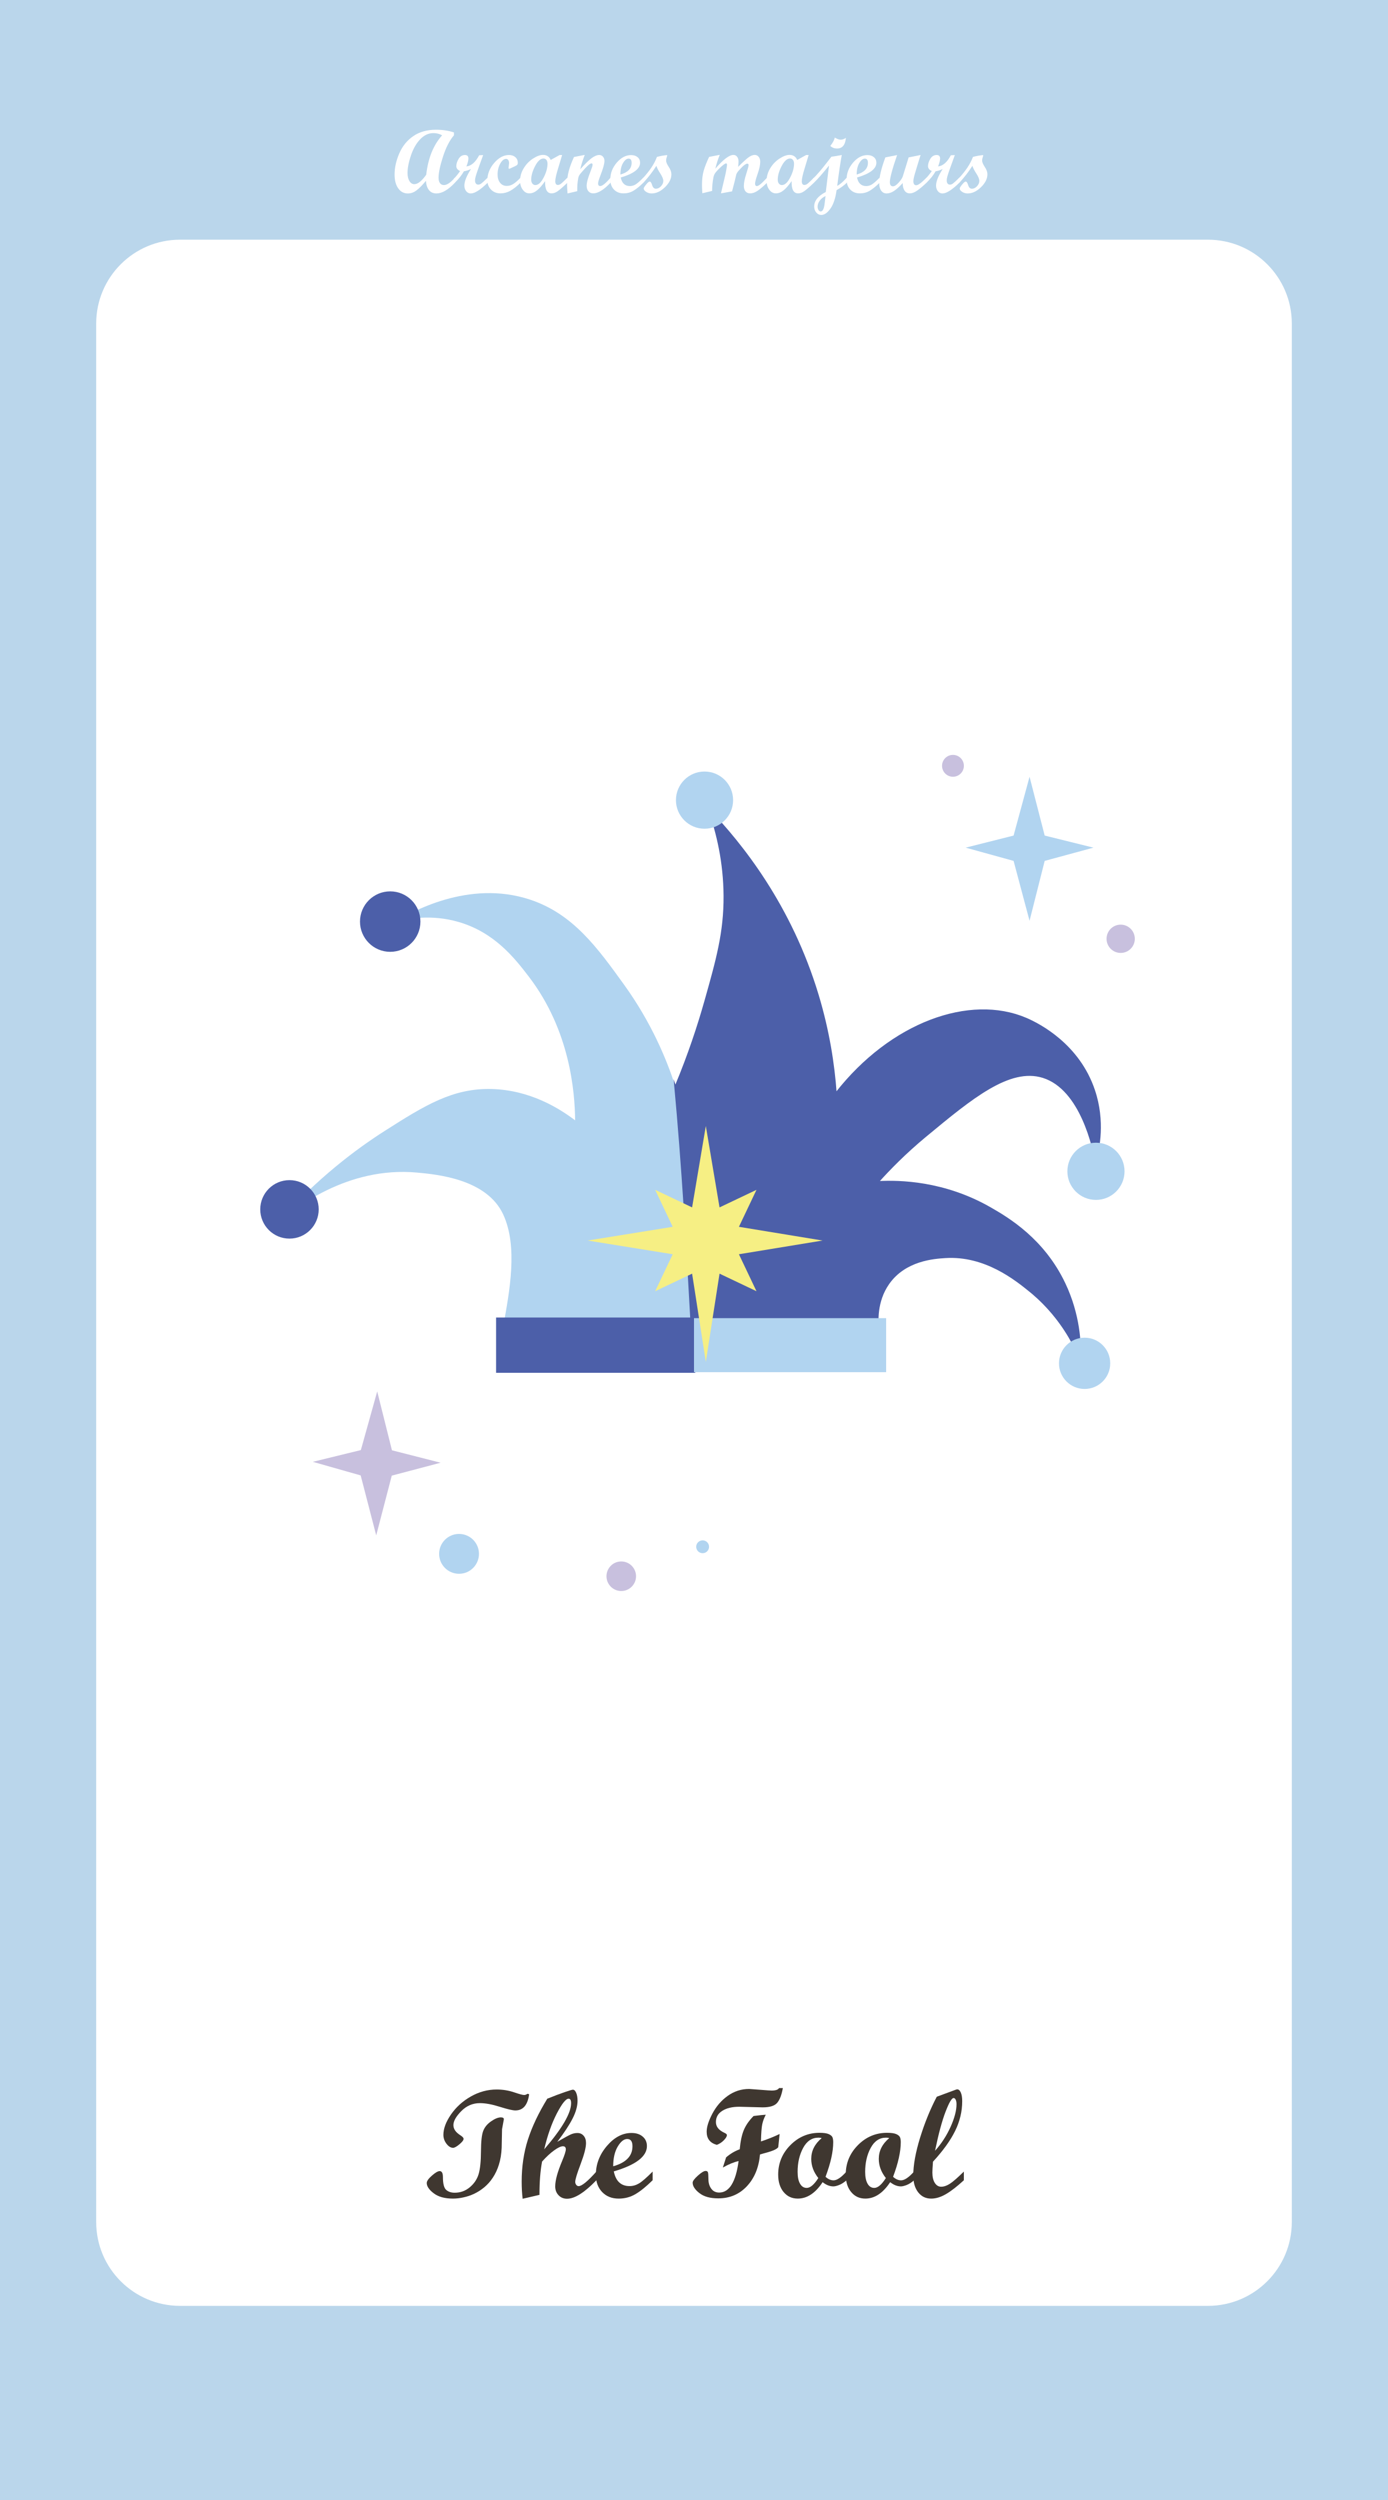 <?xml version="1.0" encoding="UTF-8"?><svg xmlns="http://www.w3.org/2000/svg" viewBox="0 0 1080 1944"><defs><style>.cls-1{fill:#fff;}.cls-2{fill:#4c5fa9;stroke:#4c5fa9;stroke-miterlimit:10;}.cls-3{fill:#f6ef84;}.cls-4{fill:#3f3730;}.cls-5{fill:#bad6eb;}.cls-6{fill:#c8c0de;}.cls-7{fill:#b1d4f0;}</style></defs><g id="_배경"><g><rect class="cls-5" width="1080" height="1944"/><path class="cls-1" d="M140.05,186.39H939.95c35.99,0,65.21,29.22,65.21,65.21V1727.82c0,35.99-29.22,65.21-65.21,65.21H140.05c-35.99,0-65.21-29.22-65.21-65.21V251.6c0-35.99,29.22-65.21,65.21-65.21Z"/><g><path class="cls-4" d="M389.76,1646.47c1.52,0,2.29,.49,2.29,1.46l-1.41,7.79-.29,14.47c-.2,4.73-.92,9.08-2.17,13.07-1.13,3.71-2.72,7.09-4.75,10.14-1.84,2.81-4.04,5.29-6.62,7.44-2.38,1.99-5,3.67-7.85,5.04-2.66,1.25-5.45,2.19-8.38,2.81-2.7,.62-5.41,.94-8.14,.94-6.37,0-11.36-1.38-14.97-4.13-3.61-2.75-5.42-5.42-5.42-8,0-1.48,1.34-3.4,4.01-5.74,2.67-2.34,4.7-3.52,6.06-3.52,1.68,0,2.52,1.56,2.52,4.69,0,5.08,.83,8.37,2.49,9.87,1.66,1.5,3.88,2.26,6.65,2.26,4.49,0,8.43-1.43,11.81-4.28,3.38-2.85,5.65-6.26,6.83-10.22,1.17-3.96,1.78-9.81,1.82-17.55,.04-7.73,.62-13.06,1.73-15.97,1.11-2.91,3.15-5.4,6.12-7.47,2.97-2.07,5.53-3.11,7.68-3.11Zm21.97-17.99c-1.13,8.4-4.71,12.6-10.72,12.6-2.11,0-6.15-.95-12.13-2.84-5.98-1.89-11.13-2.84-15.47-2.84-5.59,0-10.42,2.07-14.5,6.22-4.08,4.15-6.12,7.77-6.12,10.86s1.88,5.69,5.62,8.04c1.52,.98,2.29,1.86,2.29,2.64,0,1.06-1.08,2.48-3.25,4.28s-3.8,2.7-4.89,2.7c-1.84,0-3.55-1.05-5.16-3.16-1.6-2.11-2.4-4.41-2.4-6.91,0-4.84,1.97-10.13,5.92-15.85,3.95-5.72,9.1-10.39,15.47-14,6.37-3.61,13.05-5.42,20.04-5.42,4.73,0,9.2,.71,13.42,2.14,4.22,1.43,6.86,2.14,7.91,2.14,.94,0,1.74-.27,2.4-.82l.35-.12,1.23,.35Z"/><path class="cls-4" d="M464.06,1695.34c-9.26,9.61-16.88,14.41-22.85,14.41-2.66,0-4.85-.91-6.59-2.72-1.74-1.82-2.61-4.11-2.61-6.88,0-4.69,1.8-11.29,5.39-19.8,1.91-4.61,2.87-7.62,2.87-9.02,0-1.6-.76-2.4-2.29-2.4s-3.83,1.06-6.8,3.19c-2.97,2.13-6.09,5.03-9.38,8.7-1.37,7.19-2.05,15.82-2.05,25.9l-13.07,3.05c-.51-4.1-.76-8.55-.76-13.36,0-11.64,1.6-22.48,4.8-32.52,3.2-10.04,8.24-20.68,15.12-31.93,5.12-2.07,9.58-3.76,13.39-5.07,3.81-1.31,5.99-1.96,6.53-1.96,1.02,0,1.88,.82,2.58,2.46s1.05,3.69,1.05,6.15c0,4.14-1.27,8.72-3.81,13.74-2.54,5.02-6.52,11.08-11.95,18.19,5.2-3.01,8.66-4.9,10.38-5.68,1.72-.78,3.48-1.17,5.28-1.17,1.99,0,3.61,.71,4.84,2.14s1.85,3.31,1.85,5.66c0,3.52-1.4,8.97-4.2,16.35-2.8,7.38-4.2,12.01-4.2,13.88,0,.86,.26,1.62,.79,2.29s1.14,1,1.84,1c2.5,0,7.11-3.77,13.82-11.31v6.74Zm-40.61-24.02c13.95-16.21,20.92-28.16,20.92-35.86,0-2.34-.64-3.52-1.93-3.52-2.15,0-5.21,3.85-9.2,11.54-3.98,7.7-7.25,16.97-9.79,27.83Z"/><path class="cls-4" d="M507.83,1695.34c-4.96,4.88-9.41,8.49-13.36,10.81-3.95,2.32-8.3,3.49-13.07,3.49-5.31,0-9.6-1.7-12.86-5.1-3.26-3.4-4.89-7.87-4.89-13.42,0-8.28,2.87-15.77,8.61-22.47,5.74-6.7,12.11-10.05,19.1-10.05,3.63,0,6.54,.94,8.73,2.81,2.19,1.88,3.28,4.34,3.28,7.38,0,8.09-8.59,14.65-25.78,19.69,1.56,7.62,5.64,11.43,12.25,11.43,2.58,0,5.04-.69,7.38-2.08,2.34-1.39,5.88-4.46,10.61-9.23v6.74Zm-30.7-10.84c10-2.81,15-8.01,15-15.59,0-3.75-1.37-5.62-4.1-5.62-2.58,0-5.04,1.96-7.38,5.89s-3.52,9.03-3.52,15.32Z"/><path class="cls-4" d="M606.62,1659.42l-1.06,10.25c-.63,.86-1.92,1.69-3.87,2.49-1.96,.8-5.4,1.84-10.33,3.13-.93,10.24-4.34,18.49-10.24,24.76-5.9,6.27-13.32,9.4-22.26,9.4-6.29,0-11.18-1.37-14.67-4.1-3.5-2.73-5.24-5.43-5.24-8.09,0-1.25,1.36-3.08,4.07-5.51,2.71-2.42,4.72-3.63,6.01-3.63,.98,0,1.58,.36,1.82,1.08,.23,.72,.36,2.54,.38,5.45,.02,2.91,.76,5.35,2.23,7.32,1.46,1.97,3.51,2.96,6.12,2.96,7.89,0,12.93-8.16,15.12-24.49-3.59,.78-7.68,2.46-12.25,5.04l2.52-7.91c3.32-2.85,6.85-4.94,10.59-6.27,.59-6.29,1.66-11.29,3.21-15,1.54-3.71,4.07-7.34,7.58-10.9,4.65-.59,7.81-.92,9.49-1-1.33,2.58-2.25,5.08-2.75,7.5-.51,2.42-.84,6.86-1,13.3,5.12-1.68,9.97-3.62,14.54-5.81Zm2.52-35.74c-.94,5.27-2.4,9.09-4.39,11.46-1.99,2.36-5.76,3.54-11.31,3.54l-18.28-.47c-5.39,0-9.76,1.05-13.1,3.13-3.34,2.09-5.01,5.01-5.01,8.76,0,3.52,2.13,6.27,6.39,8.26,1.44,.67,2.17,1.27,2.17,1.82,0,1.09-.79,2.45-2.37,4.07-1.58,1.62-3.41,2.82-5.48,3.6-5.27-1.44-7.91-4.84-7.91-10.2,0-3.75,1.48-8.45,4.45-14.09,2.97-5.64,6.95-10.25,11.95-13.83,5-3.57,10.55-5.36,16.64-5.36,.51,0,3.29,.21,8.35,.62,5.06,.41,8.12,.62,9.17,.62,3.16,0,5.08-.64,5.74-1.93h2.99Z"/><path class="cls-4" d="M658.71,1695.34c-1.99,1.76-3.93,3-5.8,3.72-1.88,.72-3.36,1.08-4.45,1.08-2.81,0-5.61-1.09-8.38-3.28-5.62,8.52-12.07,12.77-19.34,12.77-4.53,0-8.2-1.7-11.02-5.1s-4.22-7.91-4.22-13.54c0-8.91,3.16-16.55,9.49-22.94s13.89-9.58,22.68-9.58c3.32,0,5.75,.36,7.29,1.08,1.54,.72,2.49,1.57,2.84,2.55,.35,.98,.53,2.21,.53,3.69,0,7.3-1.99,16.27-5.98,26.89,1.99,1.84,4.08,2.75,6.27,2.75,2.62,0,5.98-2.29,10.08-6.86v6.74Zm-19.34-32.75c-.59-.23-1.43-.35-2.52-.35-5.08,0-9.05,2.66-11.92,7.97-2.87,5.31-4.31,11.52-4.31,18.63,0,3.95,.62,7.01,1.88,9.2,1.25,2.19,2.99,3.28,5.21,3.28,2.77,0,5.78-2.56,9.02-7.68-3.67-4.61-5.51-9.57-5.51-14.88,0-6.25,2.71-11.64,8.14-16.17Z"/><path class="cls-4" d="M711.27,1695.34c-1.99,1.76-3.93,3-5.8,3.72-1.88,.72-3.36,1.08-4.45,1.08-2.81,0-5.61-1.09-8.38-3.28-5.62,8.52-12.07,12.77-19.34,12.77-4.53,0-8.2-1.7-11.02-5.1s-4.22-7.91-4.22-13.54c0-8.91,3.16-16.55,9.49-22.94s13.89-9.58,22.68-9.58c3.32,0,5.75,.36,7.29,1.08,1.54,.72,2.49,1.57,2.84,2.55,.35,.98,.53,2.21,.53,3.69,0,7.3-1.99,16.27-5.98,26.89,1.99,1.84,4.08,2.75,6.27,2.75,2.62,0,5.98-2.29,10.08-6.86v6.74Zm-19.34-32.75c-.59-.23-1.43-.35-2.52-.35-5.08,0-9.05,2.66-11.92,7.97-2.87,5.31-4.31,11.52-4.31,18.63,0,3.95,.62,7.01,1.88,9.2,1.25,2.19,2.99,3.28,5.21,3.28,2.77,0,5.78-2.56,9.02-7.68-3.67-4.61-5.51-9.57-5.51-14.88,0-6.25,2.71-11.64,8.14-16.17Z"/><path class="cls-4" d="M750,1695.34c-5.31,4.88-9.97,8.49-13.97,10.81-4,2.32-7.82,3.49-11.46,3.49-4.18,0-7.55-1.62-10.11-4.86-2.56-3.24-3.84-7.6-3.84-13.07,0-8.2,1.78-18.05,5.33-29.53,3.55-11.48,7.87-22.07,12.95-31.76l14.88-5.51c.47-.16,.82-.23,1.05-.23,1.13,0,2.06,.83,2.78,2.49,.72,1.66,1.08,3.9,1.08,6.71,0,7.97-1.84,15.68-5.51,23.14-3.67,7.46-9.41,15.43-17.23,23.91-.31,4.06-.47,6.86-.47,8.38,0,3.4,.62,6.09,1.88,8.09,1.25,1.99,2.91,2.99,4.98,2.99s4.36-.76,6.74-2.29c2.38-1.52,6.01-4.69,10.9-9.49v6.74Zm-22.44-22.91c4.96-5.52,8.98-11.7,12.07-18.54,3.08-6.85,4.63-12.73,4.63-17.66,0-1.45-.21-2.61-.64-3.49-.43-.88-.98-1.32-1.64-1.32-1.45,0-3.54,3.6-6.3,10.8s-5.46,17.27-8.12,30.22Z"/></g><g><path class="cls-1" d="M353.98,142.06c-5.24,5.58-10.05,8.37-14.42,8.37-2.42,0-4.33-.85-5.74-2.56s-2.2-4.15-2.36-7.31c-2.76,3.35-5.2,5.83-7.33,7.45-2.13,1.62-4.4,2.43-6.82,2.43-3.1,0-5.59-1.34-7.47-4.02-1.88-2.68-2.82-6.25-2.82-10.71,0-5.33,1.23-10.83,3.69-16.49s6.11-10.13,10.94-13.42,10.69-4.92,17.57-4.92c5.15,0,9.81,.7,13.98,2.09v2.26c-3.4,3.96-6.24,9.51-8.53,16.64-2.29,7.13-3.44,12.57-3.44,16.3,0,1.82,.37,3.24,1.11,4.24,.74,1,1.77,1.5,3.09,1.5,2.37,0,5.22-1.93,8.54-5.78v3.93Zm-9.95-36.85c-2.1-1.14-4.35-1.71-6.77-1.71-3.81,0-7.24,1.59-10.29,4.77s-5.46,7.39-7.23,12.63c-1.77,5.24-2.65,9.79-2.65,13.64,0,2.57,.5,4.67,1.49,6.27,.99,1.61,2.26,2.41,3.81,2.41,2.69,0,5.78-2.45,9.26-7.35,1.44-12.85,5.56-23.07,12.37-30.66Z"/><path class="cls-1" d="M379.51,142.03c-5.72,5.61-10.13,8.41-13.23,8.41-1.39,0-2.56-.59-3.52-1.76s-1.44-2.63-1.44-4.36c0-3.21,1.72-7.52,5.16-12.92-1.69,.87-3.53,1.47-5.54,1.81-1.48,2.73-3.8,5.67-6.97,8.82h-.79v-3.08c1.78-1.85,3.38-3.83,4.82-5.95-1.96-.87-2.94-2.15-2.94-3.86s.6-3.63,1.79-5.62c1.2-1.99,2.84-2.99,4.94-2.99,1.78,0,2.67,.91,2.67,2.73,0,1.44-.51,3.49-1.54,6.15,3.78-.41,7.09-3.3,9.91-8.68l3.11-.14-3.18,8.75c-1.32,3.69-2.18,6.2-2.56,7.54-.39,1.33-.58,2.51-.58,3.54,0,.96,.22,1.72,.67,2.29,.44,.57,1.04,.86,1.79,.86,.82,0,1.61-.28,2.36-.84s2.44-2.1,5.06-4.63v3.93Z"/><path class="cls-1" d="M405.08,142.03c-2.92,2.87-5.59,4.98-8.02,6.32-2.43,1.34-4.96,2.02-7.61,2.02-2.96,0-5.41-.96-7.33-2.89-1.93-1.92-2.89-4.37-2.89-7.33,0-4.85,1.77-9.34,5.31-13.45,3.54-4.11,7.38-6.17,11.5-6.17,2.03,0,3.68,.56,4.96,1.69s1.91,2.59,1.91,4.39c0,.64-.12,1.12-.36,1.44-.24,.32-.69,.64-1.35,.96l-3.96,1.88c-.48,.23-.83,.34-1.06,.34-.32,0-.48-.23-.48-.68,0-.18,.07-.78,.21-1.79,.14-1.01,.21-1.63,.21-1.86,0-1-.21-1.81-.63-2.43s-.99-.92-1.69-.92c-1.66,0-3.19,1.23-4.56,3.69-1.38,2.46-2.07,5.26-2.07,8.41,0,2.71,.65,4.88,1.95,6.49,1.3,1.62,3.03,2.43,5.2,2.43,1.85,0,3.58-.53,5.21-1.59s3.48-2.68,5.55-4.87v3.93Z"/><path class="cls-1" d="M441.58,142.03c-3.65,3.46-6.26,5.72-7.83,6.77-1.57,1.05-3.08,1.57-4.51,1.57-3.6,0-5.3-3.18-5.09-9.54-2.28,3.26-4.38,5.66-6.31,7.21-1.93,1.55-3.91,2.32-5.96,2.32s-3.71-.94-5.11-2.82c-1.4-1.88-2.1-4.19-2.1-6.92,0-3.42,.94-6.68,2.82-9.78,1.88-3.1,4.29-5.61,7.23-7.52s5.54-2.87,7.79-2.87c2.85,0,4.84,1.31,5.98,3.93l6.99-3.86h1.92l-3.02,10.01c-1.55,5.04-2.33,8.49-2.33,10.36,0,1.96,.69,2.94,2.08,2.94,.89,0,1.87-.47,2.94-1.42,1.07-.95,2.57-2.39,4.51-4.32v3.93Zm-25.02,1.88c2.28,0,4.43-1.94,6.44-5.83,2.02-3.88,3.02-7.47,3.02-10.75,0-1.28-.29-2.27-.85-2.99-.57-.72-1.33-1.08-2.29-1.08-2.28,0-4.44,1.94-6.48,5.81-2.04,3.87-3.06,7.44-3.06,10.7,0,1.23,.3,2.23,.91,2.99,.6,.76,1.37,1.15,2.31,1.15Z"/><path class="cls-1" d="M475.11,142.03c-5.26,5.56-9.78,8.34-13.54,8.34-1.53,0-2.76-.54-3.69-1.61-.93-1.07-1.4-2.51-1.4-4.31,0-2.44,1-6.16,3.01-11.18,1.07-2.69,1.61-4.4,1.61-5.13s-.29-1.09-.85-1.09c-.32,0-.74,.16-1.27,.48-.48,.32-1.04,.76-1.67,1.33-.57,.52-1.21,1.16-1.91,1.91-.62,.64-1.28,1.37-1.98,2.19l-1.91,2.22c-.84,1.03-1.37,2.11-1.57,3.25-.34,1.94-.57,3.71-.68,5.33-.07,1.21-.1,2.84-.1,4.89l-7.55,1.78c-.25-3.08-.38-5.37-.38-6.87,0-3.67,.43-7.14,1.28-10.43,.86-3.28,2.23-6.97,4.12-11.07l8.34-1.61c-1.75,4.72-2.9,8.43-3.45,11.14,3.73-4.17,6.7-7.06,8.89-8.67,2.19-1.61,4.14-2.41,5.85-2.41,1.16,0,2.13,.44,2.9,1.31,.77,.88,1.16,1.97,1.16,3.29,0,2.18-.98,5.78-2.94,10.8-1.34,3.44-2.02,5.68-2.02,6.7,0,1.37,.56,2.06,1.68,2.06,1.67,0,4.36-2.2,8.09-6.6v3.93Z"/><path class="cls-1" d="M500.64,142.03c-2.89,2.85-5.49,4.95-7.79,6.31-2.3,1.36-4.84,2.03-7.62,2.03-3.1,0-5.6-.99-7.5-2.97s-2.85-4.59-2.85-7.83c0-4.83,1.67-9.2,5.02-13.11s7.06-5.86,11.14-5.86c2.12,0,3.82,.55,5.09,1.64,1.28,1.09,1.91,2.53,1.91,4.31,0,4.72-5.01,8.54-15.04,11.48,.91,4.44,3.29,6.66,7.14,6.66,1.5,0,2.94-.4,4.31-1.21s3.43-2.6,6.19-5.38v3.93Zm-17.91-6.32c5.83-1.64,8.75-4.67,8.75-9.09,0-2.19-.8-3.28-2.39-3.28-1.5,0-2.94,1.14-4.31,3.43s-2.05,5.27-2.05,8.94Z"/><path class="cls-1" d="M511.17,122c1.57-.41,3.15-.75,4.75-1.01s2.55-.39,2.87-.39c.23,0,.34,.09,.34,.27,0,.34-.09,.69-.27,1.06-.37,1.05-.55,2.05-.55,3.01,0,1.18,.69,2.8,2.05,4.85s2.05,3.96,2.05,5.71c0,3.49-1.67,6.85-5.01,10.08-3.34,3.24-6.8,4.85-10.38,4.85-1.55,0-2.96-.41-4.24-1.23s-1.91-1.7-1.91-2.63c0-.55,.63-1.58,1.9-3.11,1.26-1.53,2.17-2.29,2.72-2.29,.73,0,1.38,.93,1.95,2.8,.57,1.87,1.55,2.8,2.94,2.8s2.7-.64,3.91-1.93,1.83-2.67,1.83-4.15c0-1.44-.77-3.35-2.32-5.74-1.55-2.39-2.58-4.4-3.08-6.01-2.64,4.26-5.99,8.62-10.05,13.09h-.79v-3.08c5.58-5.95,9.34-11.6,11.28-16.95Z"/><path class="cls-1" d="M596.89,142.03c-2.85,2.78-5.29,4.87-7.31,6.26-2.03,1.39-4,2.08-5.91,2.08-1.5,0-2.7-.52-3.57-1.55s-1.31-2.43-1.31-4.19c0-2.46,.62-5.58,1.85-9.37,1.23-3.78,1.85-6.08,1.85-6.9,0-.73-.38-1.09-1.13-1.09-.23,0-.5,.08-.82,.24-.34,.16-.73,.39-1.16,.68-.43,.32-.9,.71-1.4,1.16-.5,.46-1.03,.98-1.57,1.57-.59,.59-1.18,1.24-1.78,1.95-1,1.18-1.59,2.18-1.78,2.97l-1.14,4.89-2.07,8.07-8.66,1.57,3.32-14.08c.25-1.03,.55-2.53,.89-4.51s.51-3.17,.51-3.55c0-.77-.26-1.16-.79-1.16-.16,0-.39,.08-.68,.24-.34,.16-.73,.4-1.16,.72-.5,.37-1.04,.8-1.61,1.3-.62,.55-1.28,1.17-1.98,1.88-.75,.75-1.53,1.58-2.32,2.49-1.09,1.23-1.78,2.67-2.05,4.31-.37,1.96-.62,3.71-.75,5.26-.16,1.55-.25,3.28-.27,5.2l-7.59,1.81c-.18-2.62-.27-4.81-.27-6.56,0-4.17,.43-7.8,1.3-10.89s2.28-6.69,4.24-10.82l8.27-1.61c-1.48,3.71-2.63,7.3-3.45,10.77,6.13-7.13,10.82-10.7,14.08-10.7,1.18,0,2.15,.48,2.89,1.45,.74,.97,1.11,2.24,1.11,3.81,0,.73-.11,2.07-.34,4.03,3.85-3.85,6.62-6.36,8.29-7.54,1.67-1.17,3.22-1.76,4.63-1.76,1.25,0,2.28,.5,3.08,1.5,.8,1,1.2,2.28,1.2,3.83,0,2.44-.67,5.57-2.01,9.4-1.34,3.83-2.01,6.36-2.01,7.59s.46,1.91,1.4,1.91c.59,0,1.42-.39,2.47-1.18,1.06-.79,2.9-2.59,5.54-5.42v3.93Z"/><path class="cls-1" d="M633.4,142.03c-3.65,3.46-6.26,5.72-7.83,6.77-1.57,1.05-3.08,1.57-4.51,1.57-3.6,0-5.3-3.18-5.09-9.54-2.28,3.26-4.38,5.66-6.31,7.21-1.93,1.55-3.91,2.32-5.96,2.32s-3.71-.94-5.11-2.82c-1.4-1.88-2.1-4.19-2.1-6.92,0-3.42,.94-6.68,2.82-9.78,1.88-3.1,4.29-5.61,7.23-7.52s5.54-2.87,7.79-2.87c2.85,0,4.84,1.31,5.98,3.93l6.99-3.86h1.92l-3.02,10.01c-1.55,5.04-2.33,8.49-2.33,10.36,0,1.96,.69,2.94,2.08,2.94,.89,0,1.87-.47,2.94-1.42,1.07-.95,2.57-2.39,4.51-4.32v3.93Zm-25.02,1.88c2.28,0,4.43-1.94,6.44-5.83,2.02-3.88,3.02-7.47,3.02-10.75,0-1.28-.29-2.27-.85-2.99-.57-.72-1.33-1.08-2.29-1.08-2.28,0-4.44,1.94-6.48,5.81-2.04,3.87-3.06,7.44-3.06,10.7,0,1.23,.3,2.23,.91,2.99,.6,.76,1.37,1.15,2.31,1.15Z"/><path class="cls-1" d="M658.93,142.03c-2.15,2.16-4.81,4.1-7.99,5.81-.83,6.22-2.41,11-4.75,14.32-2.34,3.33-4.72,4.99-7.16,4.99-1.53,0-2.83-.63-3.9-1.9s-1.61-2.82-1.61-4.67c0-4.47,3.01-8.23,9.02-11.28l2.53-20.58c-4.74,5.92-8.64,10.36-11.69,13.29h-.79v-3.08c3.03-2.89,7.11-7.68,12.24-14.36l2.12-2.73c2.39-.27,5.07-.72,8.03-1.33-1.01,5.42-2.19,13.43-3.55,24.03,2.1-1.05,4.57-3.18,7.41-6.39l.07,3.86Zm-16.6,10.42c-1.91,.89-3.41,2.09-4.51,3.61-1.1,1.52-1.65,3.07-1.65,4.67,0,1.03,.24,1.9,.72,2.62s1.04,1.08,1.67,1.08c1.57,0,2.6-2.01,3.08-6.02l.69-5.95Zm15.85-45.29c-.43,5.56-2.75,8.34-6.94,8.34-1.96,0-3.69-.66-5.2-1.98,1.98-2.53,3.15-4.72,3.52-6.56,1.82,1.12,3.34,1.68,4.55,1.68,1.37,0,2.72-.49,4.07-1.47Z"/><path class="cls-1" d="M684.49,142.03c-2.89,2.85-5.49,4.95-7.79,6.31s-4.84,2.03-7.62,2.03c-3.1,0-5.6-.99-7.5-2.97s-2.85-4.59-2.85-7.83c0-4.83,1.68-9.2,5.03-13.11s7.06-5.86,11.14-5.86c2.12,0,3.82,.55,5.09,1.64s1.91,2.53,1.91,4.31c0,4.72-5.01,8.54-15.04,11.48,.91,4.44,3.29,6.66,7.14,6.66,1.5,0,2.94-.4,4.31-1.21s3.43-2.6,6.19-5.38v3.93Zm-17.91-6.32c5.83-1.64,8.75-4.67,8.75-9.09,0-2.19-.8-3.28-2.39-3.28-1.5,0-2.94,1.14-4.31,3.43s-2.05,5.27-2.05,8.94Z"/><path class="cls-1" d="M721,142.03c-3.01,2.85-5.53,4.95-7.55,6.31-2.03,1.36-3.85,2.03-5.47,2.03-1.8,0-3.19-.72-4.15-2.15s-1.45-3.38-1.45-5.85c-2.51,2.76-4.75,4.79-6.73,6.1s-3.92,1.96-5.81,1.96c-1.73,0-3.12-.72-4.17-2.15s-1.57-3.38-1.57-5.85c0-4.74,1.6-11.42,4.79-20.03l9.13-1.82c-3.75,10.92-5.63,17.93-5.64,21.03,0,2.19,.82,3.28,2.46,3.28,1.19,0,2.65-.96,4.41-2.89,1.75-1.92,2.85-3.61,3.28-5.04l4.48-14.56,9.3-1.88c-2.15,6.86-3.62,11.68-4.42,14.46-.8,2.78-1.2,4.73-1.2,5.85,0,2.14,.73,3.21,2.19,3.21,1.19,0,2.94-1.08,5.27-3.25l2.87-2.7v3.93Z"/><path class="cls-1" d="M746.53,142.03c-5.72,5.61-10.13,8.41-13.23,8.41-1.39,0-2.56-.59-3.52-1.76s-1.44-2.63-1.44-4.36c0-3.21,1.72-7.52,5.16-12.92-1.69,.87-3.53,1.47-5.54,1.81-1.48,2.73-3.8,5.67-6.97,8.82h-.79v-3.08c1.78-1.85,3.38-3.83,4.82-5.95-1.96-.87-2.94-2.15-2.94-3.86s.6-3.63,1.79-5.62c1.2-1.99,2.84-2.99,4.94-2.99,1.78,0,2.67,.91,2.67,2.73,0,1.44-.51,3.49-1.54,6.15,3.78-.41,7.09-3.3,9.91-8.68l3.11-.14-3.18,8.75c-1.32,3.69-2.18,6.2-2.56,7.54-.39,1.33-.58,2.51-.58,3.54,0,.96,.22,1.72,.67,2.29,.44,.57,1.04,.86,1.79,.86,.82,0,1.61-.28,2.36-.84s2.44-2.1,5.06-4.63v3.93Z"/><path class="cls-1" d="M757.06,122c1.57-.41,3.15-.75,4.75-1.01s2.55-.39,2.87-.39c.23,0,.34,.09,.34,.27,0,.34-.09,.69-.27,1.06-.37,1.05-.55,2.05-.55,3.01,0,1.18,.69,2.8,2.05,4.85s2.05,3.96,2.05,5.71c0,3.49-1.67,6.85-5.01,10.08-3.34,3.24-6.8,4.85-10.38,4.85-1.55,0-2.96-.41-4.24-1.23s-1.91-1.7-1.91-2.63c0-.55,.63-1.58,1.9-3.11,1.26-1.53,2.17-2.29,2.72-2.29,.73,0,1.38,.93,1.95,2.8,.57,1.87,1.55,2.8,2.94,2.8s2.7-.64,3.91-1.93,1.83-2.67,1.83-4.15c0-1.44-.77-3.35-2.32-5.74-1.55-2.39-2.58-4.4-3.08-6.01-2.64,4.26-5.99,8.62-10.05,13.09h-.79v-3.08c5.58-5.95,9.34-11.6,11.28-16.95Z"/></g></g></g><g id="_반짝이"><polygon class="cls-7" points="801.09 604.01 812.87 649.74 850.81 659.13 812.87 669.43 801.09 716 788.67 669.43 751.36 659.13 788.67 649.74 801.09 604.01"/><polygon class="cls-6" points="293.51 1081.95 304.98 1127.75 342.85 1137.41 304.84 1147.45 292.73 1193.93 280.64 1147.28 243.4 1136.71 280.78 1127.58 293.51 1081.95"/><circle class="cls-6" cx="741.5" cy="595.5" r="8.5"/><circle class="cls-7" cx="357.18" cy="1208.28" r="15.5"/><circle class="cls-6" cx="483.4" cy="1225.68" r="11.5"/><circle class="cls-6" cx="872" cy="730" r="11"/><circle class="cls-7" cx="546.72" cy="1202.77" r="5"/></g><g id="_광대"><path class="cls-7" d="M485.5,765.57c-20.75-28.75-39.62-54.91-73-66-48.03-15.96-93.41,10.12-105,17.26,10.04-2.66,28.27-5.92,49,0,28.05,8.01,43.8,28,55,42.65,32.05,41.9,35.78,89.57,36,111.7-12.08-9.18-35-23.61-65-24.37-30.14-.76-51.88,12.67-83,32.49-22.1,14.07-52.79,36.81-84,72.1,13.09-11.44,54.58-44.63,109-39.6,15.76,1.46,54.2,5.01,67,32.49,11.66,25.03,5,59.91,0,87.33,54.69,0,100.57,.51,146.49,1.02-3.44-63.09-7.11-126.28-12.95-189.27-6.43-19.57-18.07-48.05-39.54-77.8Z"/><path class="cls-2" d="M720.5,883.36c35.56-29.43,64.98-53.78,91-45.69,29.76,9.25,39.31,56.03,41,64.99,2.56-9.26,7.1-30.67-1-54.83-11.86-35.37-42.33-51.28-53-55.85-43.89-18.79-105.32,3.37-148,57.88-1.58-22.01-5.5-47.97-14-76.16-21.04-69.75-59.44-117.54-85-144.19,6.47,18.21,11.83,40.9,12,67.02,.19,28.5-5.86,49.9-15,82.25-5.28,18.67-12.62,41.11-23,66-.15-.46-.3-.93-.46-1.41,5.83,62.99,9.51,126.18,12.95,189.27,45.59,.51,91.21,1.01,145.52,1.01-.67-5.49-1.89-21.52,7.99-35.54,12.91-18.31,35.27-19.75,44-20.31,30.99-1.99,54.81,17.33,66,26.4,2.5,2.03,8.43,7.01,15.07,14.48,12.64,14.23,19.85,28.49,23.93,38.33,.39-12.26-.53-34.72-12-58.9-16.4-34.58-44.03-50.9-58-58.9-35.94-20.56-70.68-21.16-87-20.31,8.16-9.09,20.53-21.91,37-35.54Z"/><circle class="cls-7" cx="548.19" cy="622.18" r="22.24"/><circle class="cls-2" cx="303.62" cy="716.63" r="23.01"/><circle class="cls-2" cx="225.24" cy="940.41" r="22.24"/><circle class="cls-7" cx="852.76" cy="910.81" r="22.24"/><circle class="cls-7" cx="843.93" cy="1060.12" r="19.94"/><rect class="cls-2" x="386.5" y="1025" width="154" height="42"/><rect class="cls-7" x="540" y="1025" width="149.5" height="42"/><polygon class="cls-3" points="549.2 875.57 559.87 938.88 588.62 925.21 574.95 953.97 640.03 964.64 574.95 975.31 588.62 1004.06 559.87 990.39 549.2 1059 538.53 990.39 509.78 1004.06 523.44 975.31 457.21 964.64 523.44 953.97 509.78 925.21 538.53 938.88 549.2 875.57"/></g></svg>